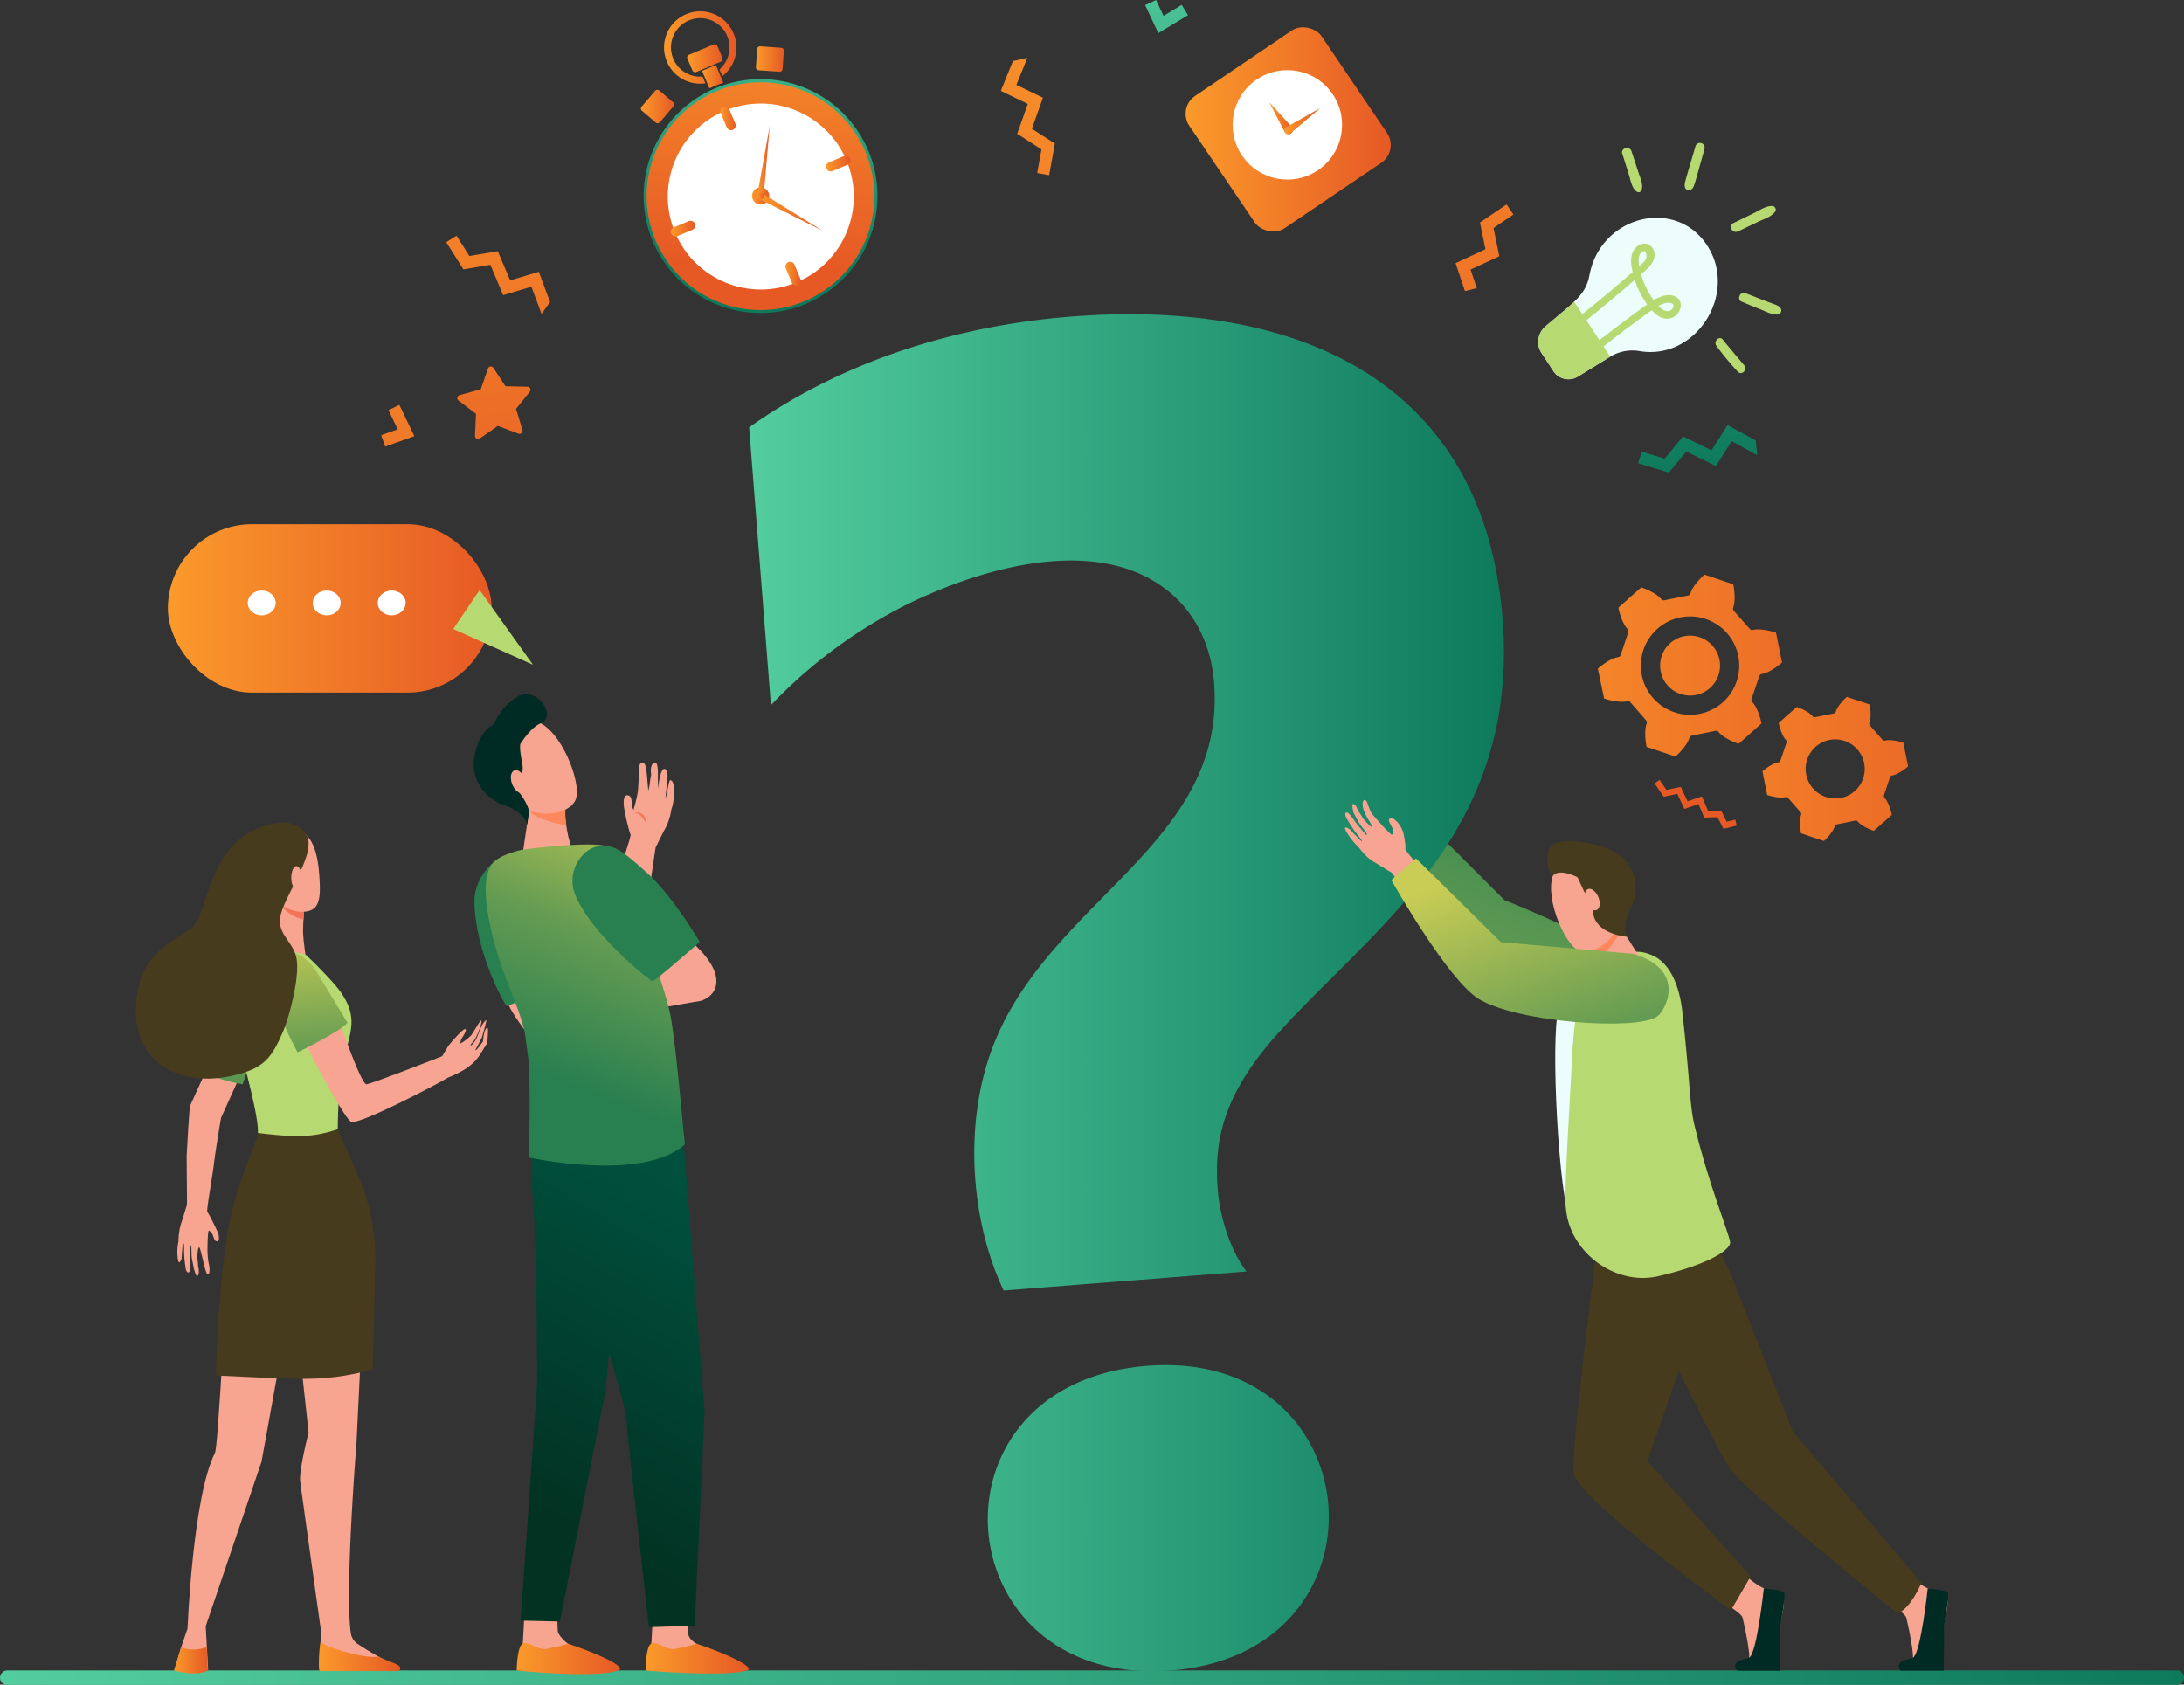 <svg id="Layer_1" data-name="Layer 1" xmlns="http://www.w3.org/2000/svg" xmlns:xlink="http://www.w3.org/1999/xlink" viewBox="0 0 645.64 498.08"><rect x="0" y="0" width="645.64" height="498.08" fill="#333333" stroke="none"/><defs><linearGradient id="Íîâûé_îáðàçåö_ãðàäèåíòà_9" x1="187.64" y1="526.94" x2="833.28" y2="526.94" gradientUnits="userSpaceOnUse"><stop offset="0" stop-color="#53cd9f"/><stop offset="1" stop-color="#0d7a5c"/></linearGradient><linearGradient id="Íîâûé_îáðàçåö_ãðàäèåíòà_9-2" x1="415.76" y1="23.18" x2="411.48" y2="109.35" xlink:href="#Íîâûé_îáðàçåö_ãðàäèåíòà_9"/><linearGradient id="linear-gradient" x1="415.76" y1="23.18" x2="411.48" y2="109.35" gradientUnits="userSpaceOnUse"><stop offset="0" stop-color="#fb9a2b"/><stop offset="1" stop-color="#e65925"/></linearGradient><linearGradient id="linear-gradient-2" x1="386" y1="98.56" x2="393.09" y2="98.56" xlink:href="#linear-gradient"/><linearGradient id="linear-gradient-3" x1="419.83" y1="111.89" x2="424.41" y2="111.89" xlink:href="#linear-gradient"/><linearGradient id="linear-gradient-4" x1="431.91" y1="79.32" x2="438.99" y2="79.32" xlink:href="#linear-gradient"/><linearGradient id="linear-gradient-5" x1="400.59" y1="65.99" x2="405.17" y2="65.99" xlink:href="#linear-gradient"/><linearGradient id="linear-gradient-6" x1="411.11" y1="48.4" x2="419.38" y2="48.4" gradientTransform="translate(434.41 -369.22) rotate(85.98)" xlink:href="#linear-gradient"/><linearGradient id="linear-gradient-7" x1="377.11" y1="62.46" x2="386.97" y2="62.46" gradientTransform="translate(181.4 -268.6) rotate(49.5)" xlink:href="#linear-gradient"/><linearGradient id="linear-gradient-8" x1="390.77" y1="48.19" x2="401.29" y2="48.19" gradientTransform="translate(49.4 -149.32) rotate(22.74)" xlink:href="#linear-gradient"/><linearGradient id="linear-gradient-9" x1="383.98" y1="44.97" x2="405.39" y2="44.97" xlink:href="#linear-gradient"/><linearGradient id="linear-gradient-10" x1="395.19" y1="53.64" x2="401.48" y2="53.64" xlink:href="#linear-gradient"/><linearGradient id="linear-gradient-11" x1="409.96" y1="88.89" x2="415.03" y2="88.89" gradientTransform="translate(66.42 -152.54) rotate(22.74)" xlink:href="#linear-gradient"/><linearGradient id="linear-gradient-12" x1="411.48" y1="79.01" x2="415.19" y2="79.01" xlink:href="#linear-gradient"/><linearGradient id="linear-gradient-13" x1="411.6" y1="93.6" x2="430.82" y2="93.6" xlink:href="#linear-gradient"/><linearGradient id="linear-gradient-14" x1="411.46" y1="88.89" x2="413.53" y2="88.89" gradientTransform="translate(66.43 -152.55) rotate(22.74)" xlink:href="#linear-gradient"/><linearGradient id="linear-gradient-15" x1="607.06" y1="227.74" x2="768.57" y2="227.74" xlink:href="#linear-gradient"/><linearGradient id="linear-gradient-16" x1="635.32" y1="258.3" x2="796.82" y2="258.3" xlink:href="#linear-gradient"/><linearGradient id="linear-gradient-17" x1="320.59" y1="30.56" x2="340.58" y2="209.56" xlink:href="#linear-gradient"/><linearGradient id="linear-gradient-18" x1="138.17" y1="-0.99" x2="158.16" y2="178.02" xlink:href="#linear-gradient"/><linearGradient id="Íîâûé_îáðàçåö_ãðàäèåíòà_9-3" x1="482.33" y1="-39.43" x2="502.32" y2="139.58" xlink:href="#Íîâûé_îáðàçåö_ãðàäèåíòà_9"/><linearGradient id="Íîâûé_îáðàçåö_ãðàäèåíòà_7" x1="291.19" y1="-29.45" x2="338.8" y2="211.45" xlink:href="#linear-gradient"/><linearGradient id="Íîâûé_îáðàçåö_ãðàäèåíòà_7-2" x1="442.52" y1="-59.36" x2="490.13" y2="181.54" xlink:href="#linear-gradient"/><linearGradient id="Íîâûé_îáðàçåö_ãðàäèåíòà_7-3" x1="414.26" y1="-53.77" x2="461.87" y2="187.12" xlink:href="#linear-gradient"/><linearGradient id="Íîâûé_îáðàçåö_ãðàäèåíòà_8" x1="254" y1="306.34" x2="260.51" y2="379.65" gradientUnits="userSpaceOnUse"><stop offset="0" stop-color="#c9cd55"/><stop offset="0.51" stop-color="#659c52"/><stop offset="1" stop-color="#287f50"/></linearGradient><linearGradient id="Íîâûé_îáðàçåö_ãðàäèåíòà_7-4" x1="239.09" y1="521.8" x2="249.09" y2="521.8" xlink:href="#linear-gradient"/><linearGradient id="Íîâûé_îáðàçåö_ãðàäèåíòà_7-5" x1="281.91" y1="520.66" x2="305.98" y2="520.66" xlink:href="#linear-gradient"/><linearGradient id="Íîâûé_îáðàçåö_ãðàäèåíòà_8-2" x1="277.23" y1="304.27" x2="283.74" y2="377.59" xlink:href="#Íîâûé_îáðàçåö_ãðàäèåíòà_8"/><linearGradient id="Íîâûé_îáðàçåö_ãðàäèåíòà_8-3" x1="611.67" y1="387.02" x2="657.06" y2="254.98" xlink:href="#Íîâûé_îáðàçåö_ãðàäèåíòà_8"/><linearGradient id="Íîâûé_îáðàçåö_ãðàäèåíòà_9-4" x1="409.1" y1="324.46" x2="632.24" y2="324.46" xlink:href="#Íîâûé_îáðàçåö_ãðàäèåíòà_9"/><linearGradient id="Íîâûé_îáðàçåö_ãðàäèåíòà_8-4" x1="632.41" y1="285.36" x2="669.54" y2="390.1" xlink:href="#Íîâûé_îáðàçåö_ãðàäèåíòà_8"/><linearGradient id="Íîâûé_îáðàçåö_ãðàäèåíòà_8-5" x1="313.86" y1="352.67" x2="332.58" y2="323.95" xlink:href="#Íîâûé_îáðàçåö_ãðàäèåíòà_8"/><linearGradient id="linear-gradient-19" x1="378.53" y1="521.25" x2="408.97" y2="521.25" xlink:href="#linear-gradient"/><linearGradient id="linear-gradient-20" x1="340.39" y1="521.32" x2="370.96" y2="521.32" xlink:href="#linear-gradient"/><linearGradient id="Íîâûé_îáðàçåö_ãðàäèåíòà_11" x1="382.29" y1="378.4" x2="329.92" y2="466.95" gradientUnits="userSpaceOnUse"><stop offset="0" stop-color="#00503e"/><stop offset="1" stop-color="#023222"/></linearGradient><linearGradient id="Íîâûé_îáðàçåö_ãðàäèåíòà_11-2" x1="398.31" y1="387.87" x2="345.94" y2="476.42" xlink:href="#Íîâûé_îáðàçåö_ãðàäèåíòà_11"/><linearGradient id="Íîâûé_îáðàçåö_ãðàäèåíòà_8-6" x1="385.96" y1="266.74" x2="352.4" y2="350.29" xlink:href="#Íîâûé_îáðàçåö_ãðàäèåíòà_8"/><linearGradient id="Íîâûé_îáðàçåö_ãðàäèåíòà_8-7" x1="424.89" y1="381.53" x2="396.56" y2="335.82" xlink:href="#Íîâûé_îáðàçåö_ãðàäèåíòà_8"/><linearGradient id="linear-gradient-21" x1="538.14" y1="69.21" x2="598.78" y2="69.21" gradientTransform="translate(136.4 -306.64) rotate(34.08)" xlink:href="#linear-gradient"/><linearGradient id="linear-gradient-22" x1="562.88" y1="65.94" x2="569.86" y2="65.94" xlink:href="#linear-gradient"/><linearGradient id="linear-gradient-23" x1="567.36" y1="66.77" x2="577.95" y2="66.77" xlink:href="#linear-gradient"/><linearGradient id="linear-gradient-24" x1="49.63" y1="179.87" x2="145.35" y2="179.87" xlink:href="#linear-gradient"/><linearGradient id="Íîâûé_îáðàçåö_ãðàäèåíòà_9-5" x1="341.87" y1="-23.74" x2="361.87" y2="155.27" xlink:href="#Íîâûé_îáðàçåö_ãðàäèåíòà_9"/><linearGradient id="Íîâûé_îáðàçåö_ãðàäèåíòà_7-6" x1="94.02" y1="9.52" x2="141.62" y2="250.41" xlink:href="#linear-gradient"/></defs><title>question</title><path d="M831.17,524.83H189.82a2.15,2.15,0,0,0-2.17,2,2.11,2.11,0,0,0,2.1,2.25H831.17a2.11,2.11,0,0,0,2.11-2.11h0A2.11,2.11,0,0,0,831.17,524.83Z" transform="translate(-187.64 -30.96)" style="fill:url(#Íîâûé_îáðàçåö_ãðàäèåíòà_9)"/><path d="M425.85,120.81a34.57,34.57,0,1,1,18.52-45.24A34.61,34.61,0,0,1,425.85,120.81Z" transform="translate(-187.64 -30.96)" style="fill:url(#Íîâûé_îáðàçåö_ãðàäèåíòà_9-2)"/><path d="M425.51,120a33.67,33.67,0,1,1,18-44.07A33.71,33.71,0,0,1,425.51,120Z" transform="translate(-187.64 -30.96)" style="fill:url(#linear-gradient)"/><circle cx="412.55" cy="89.07" r="27.49" transform="translate(-190.01 135.43) rotate(-22.74)" style="fill:#fff"/><path d="M422.57,113a26.06,26.06,0,1,1,14-34.11A26.09,26.09,0,0,1,422.57,113Z" transform="translate(-187.64 -30.96)" style="fill:#fff"/><path d="M391.16,96.38l-4.3,1.8a1.39,1.39,0,1,0,1.07,2.56l4.3-1.8A1.39,1.39,0,1,0,391.16,96.38Z" transform="translate(-187.64 -30.96)" style="fill:url(#linear-gradient-2)"/><path d="M420.68,108.46a1.39,1.39,0,0,0-.74,1.82l1.8,4.3a1.39,1.39,0,0,0,2.56-1.07l-1.8-4.3A1.39,1.39,0,0,0,420.68,108.46Z" transform="translate(-187.64 -30.96)" style="fill:url(#linear-gradient-3)"/><path d="M437.07,77.14l-4.3,1.8a1.39,1.39,0,1,0,1.07,2.56l4.3-1.8A1.39,1.39,0,1,0,437.07,77.14Z" transform="translate(-187.64 -30.96)" style="fill:url(#linear-gradient-4)"/><path d="M401.44,62.55a1.39,1.39,0,0,0-.74,1.82l1.8,4.3a1.39,1.39,0,0,0,2.56-1.07l-1.8-4.3A1.39,1.39,0,0,0,401.44,62.55Z" transform="translate(-187.64 -30.96)" style="fill:url(#linear-gradient-5)"/><rect x="411.69" y="44.45" width="7.1" height="7.9" rx="0.81" ry="0.81" transform="translate(150.2 428.27) rotate(-85.98)" style="fill:url(#linear-gradient-6)"/><rect x="378.09" y="58.91" width="7.9" height="7.1" rx="0.81" ry="0.81" transform="translate(-101.23 281.43) rotate(-49.5)" style="fill:url(#linear-gradient-7)"/><rect x="391.22" y="45.43" width="9.62" height="5.52" rx="0.79" ry="0.79" transform="translate(-175.49 125.85) rotate(-22.74)" style="fill:url(#linear-gradient-8)"/><path d="M395.34,53.6a8.65,8.65,0,1,1,5-2.11l0.83,2a10.7,10.7,0,1,0-5,2.11Z" transform="translate(-187.64 -30.96)" style="fill:url(#linear-gradient-9)"/><path d="M398.86,56.41q1.3-.54,2.61-1l-2.2-5.24-4.09,1.72,2.17,5.18Q398.1,56.73,398.86,56.41Z" transform="translate(-187.64 -30.96)" style="fill:url(#linear-gradient-10)"/><circle cx="412.5" cy="88.89" r="2.54" transform="translate(-189.94 135.4) rotate(-22.74)" style="fill:url(#linear-gradient-11)"/><path d="M415.19,68.16L413.38,89a1,1,0,0,1-1.9-.17C411.49,88.75,411.33,89.67,415.19,68.16Z" transform="translate(-187.64 -30.96)" style="fill:url(#linear-gradient-12)"/><path d="M430.82,99.2l-18.69-9.39a1,1,0,1,1,.86-1.7Z" transform="translate(-187.64 -30.96)" style="fill:url(#linear-gradient-13)"/><circle cx="412.5" cy="88.89" r="1.04" transform="translate(-189.94 135.42) rotate(-22.74)" style="fill:url(#linear-gradient-14)"/><path d="M669.62,238.59a1,1,0,0,0-1-.31c-1.83.49-5.13-.24-6.77-0.81L660,228.65c1.29-1.16,4-3.12,5.92-3.38a1,1,0,0,0,.83-0.68l2.25-6.7a1,1,0,0,0-.25-1c-1.34-1.33-2.36-4.57-2.68-6.27l6.75-6c1.65,0.53,4.73,1.94,5.89,3.44a1,1,0,0,0,1,.37l6.93-1.4a1,1,0,0,0,.78-0.73c0.49-1.83,2.78-4.32,4.09-5.46l8.53,2.87c0.36,1.69.68,5.07,0,6.82a1,1,0,0,0,.18,1.06l4.68,5.3a1,1,0,0,0,1,.31c1.83-.49,5.13.24,6.77,0.81l1.78,8.82c-1.29,1.16-4,3.12-5.92,3.38a1,1,0,0,0-.83.68l-2.25,6.7a1,1,0,0,0,.25,1c1.34,1.33,2.36,4.57,2.68,6.27l-6.75,6c-1.65-.53-4.73-1.94-5.89-3.44a1,1,0,0,0-1-.37l-6.93,1.4a1,1,0,0,0-.78.73c-0.49,1.83-2.78,4.33-4.09,5.46l-8.53-2.87c-0.36-1.69-.68-5.07,0-6.82a1,1,0,0,0-.18-1.06Zm19.4-2.16a8.86,8.86,0,1,0-10.44-6.93A8.86,8.86,0,0,0,689,236.43Zm1.12,5.57A14.54,14.54,0,1,0,673,230.62,14.54,14.54,0,0,0,690.14,242Z" transform="translate(-187.64 -30.96)" style="fill:url(#linear-gradient-15)"/><path d="M730,275.27a0.8,0.8,0,0,1,.62-0.58l5.49-1.11a0.8,0.8,0,0,1,.79.3c0.92,1.19,3.36,2.3,4.66,2.72l5.34-4.71c-0.26-1.35-1.06-3.91-2.12-5a0.81,0.81,0,0,1-.19-0.83l1.78-5.31a0.8,0.8,0,0,1,.65-0.54c1.48-.2,3.67-1.75,4.69-2.67l-1.41-7c-1.3-.45-3.91-1-5.36-0.64a0.8,0.8,0,0,1-.81-0.24l-3.7-4.2a0.8,0.8,0,0,1-.14-0.84c0.57-1.39.32-4.06,0-5.4L733.6,237c-1,.9-2.85,2.87-3.24,4.32a0.8,0.8,0,0,1-.62.58L724.25,243a0.8,0.8,0,0,1-.79-0.3c-0.92-1.19-3.36-2.3-4.66-2.72l-5.34,4.71c0.26,1.35,1.06,3.91,2.12,5a0.8,0.8,0,0,1,.19.83L714,255.8a0.81,0.81,0,0,1-.65.54c-1.48.2-3.67,1.75-4.69,2.67l1.41,7c1.29,0.45,3.91,1,5.36.64a0.8,0.8,0,0,1,.81.24l3.7,4.2a0.8,0.8,0,0,1,.14.84c-0.57,1.39-.32,4.06,0,5.4l6.75,2.27C727.83,278.7,729.65,276.72,730,275.27Zm1.89-8.42a8.73,8.73,0,1,1,6.83-10.28A8.73,8.73,0,0,1,731.92,266.85Z" transform="translate(-187.64 -30.96)" style="fill:url(#linear-gradient-16)"/><path d="M340.92,159.18l-6.1-2.3-5.35,3.72a0.9,0.9,0,0,1-1.41-.78l0.3-6.51-5.19-3.94a0.9,0.9,0,0,1,.3-1.58l6.29-1.73,2.14-6.16a0.9,0.9,0,0,1,1.59-.2l3.58,5.45,6.52,0.14a0.9,0.9,0,0,1,.68,1.46l-4.07,5.09,1.89,6.24A0.9,0.9,0,0,1,340.92,159.18Z" transform="translate(-187.64 -30.96)" style="fill:url(#linear-gradient-17)"/><polygon points="162.6 89.26 159.29 80.36 150.81 82.89 147.15 74.27 138.75 75.69 134.96 69.68 131.92 71.6 136.99 79.64 144.95 78.29 148.75 87.26 157.09 84.76 160.1 92.83 162.6 89.26" style="fill:url(#linear-gradient-18)"/><polygon points="519.04 130.24 510.7 125.68 505.95 133.14 497.54 129.01 492.12 135.59 485.32 133.52 484.28 136.96 493.37 139.72 498.51 133.49 507.25 137.79 511.93 130.45 519.48 134.58 519.04 130.24" style="fill:url(#Íîâûé_îáðàçåö_ãðàäèåíòà_9-3)"/><polygon points="299.44 18.06 295.87 26.86 303.84 30.72 300.71 39.55 307.88 44.17 306.62 51.16 310.15 51.8 311.84 42.45 305.05 38.07 308.31 28.89 300.47 25.09 303.7 17.11 299.44 18.06" style="fill:url(#Íîâûé_îáðàçåö_ãðàäèåíòà_7)"/><polygon points="509.5 245.05 507.74 241.6 503.8 241.73 502.11 237.72 497.95 239.16 495.84 234.71 491.85 235.56 489.12 231.62 490.61 230.58 492.65 233.53 496.87 232.64 498.89 236.91 503.12 235.45 504.99 239.87 508.84 239.74 510.46 242.94 512.98 242.33 513.41 244.09 509.5 245.05" style="fill:url(#Íîâûé_îáðàçåö_ãðàäèåíòà_7-2)"/><polygon points="436.57 85.19 434.73 79.7 443.23 75.76 441.52 67.41 447.4 63.42 445.38 60.45 437.52 65.78 439.13 73.69 430.3 77.8 433.07 86.05 436.57 85.19" style="fill:url(#Íîâûé_îáðàçåö_ãðàäèåíòà_7-3)"/><path d="M692.29,103.5c9.37,14.32-3.37,34.19-20.06,31.24a12.64,12.64,0,0,0-8.8,1.81l-9.23,5.69a5.32,5.32,0,0,1-7.34-1.56l-3.55-5.42a6,6,0,0,1,1.21-7.8c8.34-7.15,11.89-9.17,13-15.16C660.82,94.75,682.92,89.18,692.29,103.5Z" transform="translate(-187.64 -30.96)" style="fill:#edfdfc"/><path d="M670.29,111.37a17.66,17.66,0,0,1-.44-2.52c-0.43-5,3.44-6.74,5.48-5.45a3.69,3.69,0,0,1,1.08,4.56c-0.67,1.63-2.14,2.81-3.62,4.11a24.17,24.17,0,0,0,3.71,7.62c4.56-2.75,7.82-1.25,8,1.24a4.06,4.06,0,0,1-2.43,3.92c-0.92.4-3.31,1-6.14-2.17-7.7,5.43-17.75,13.46-17.78,13.48l-1.28-1.77s10-8,17.7-13.42a26.24,26.24,0,0,1-3.67-7.26c-8.78,7.66-16.51,13.72-16.78,13.94l-1.27-1.78C653.44,125.41,660.94,119.58,670.29,111.37Zm3.7-6.1c-0.68-.26-2.49.49-1.76,4.39C674.26,107.89,674.88,107.11,674,105.28Zm3.93,16.14c1.12,1.17,2.82,2.22,4,1C683.34,120.76,681.25,119.54,677.92,121.41Z" transform="translate(-187.64 -30.96)" style="fill:#b7d972"/><path d="M663.66,136.41l-0.24.13-9.23,5.69a5.32,5.32,0,0,1-7.34-1.56l-3.55-5.42a6,6,0,0,1,1.21-7.8c3.71-3.18,6.47-5.34,8.5-7.3Z" transform="translate(-187.64 -30.96)" style="fill:#b7d972"/><path d="M249.49,405.21s-0.3-1.47-.36-2-0.16-2.34-.16-2.34,0-6.13.45-6.09a2.62,2.62,0,0,1,1.17,1.47c0.13,0.38.32,0.81,0.46,1.19a0.78,0.78,0,0,0,1,.46c0.48-.13.28-1.76,0.1-2.3a63.42,63.42,0,0,0-3.23-6.42c-0.28-.55,1.67-11.18,2.05-14.87h0c0.8-6,1.93-12.19,2-12.83l10.74-23.74-7.17-7.32S244.28,356.63,243.81,358c-0.22.66-1,14.78-1,14.78,0.06,7,.12,13.13.1,14.31,0,0-1,3.52-1.79,5.72a20.18,20.18,0,0,0-.73,5.19,15,15,0,0,0-.19,5.1c0.32,2.4,1.12,0,1.12,0s0.21-4.56.57-4.49,0,2.54.35,5.2c0.08,0.68.17,1.36,0.25,2,0.22,1.62,1.29,1.94,1.33.2a16.24,16.24,0,0,0-.09-2.36,13.49,13.49,0,0,1,0-2.22,17.74,17.74,0,0,1,.06-2.29c0.07,0,.26-0.23.38,0.5s0,2.78.31,4c0.17,0.72.43,2.23,0.43,2.23a15.38,15.38,0,0,0,.84,2.4c0.8,0,.8-1.91.44-2.85a10.91,10.91,0,0,0-.24-2.31s0.08-3.36.56-3.37,1.78,8.07,2.57,8S249.49,405.21,249.49,405.21Z" transform="translate(-187.64 -30.96)" style="fill:#f7a491"/><path d="M259.37,351.52a51,51,0,0,1-6.82-1.65c-3.15-1.17-5.23-2.2-5.23-2.2s3.46-14.81,7.78-23.81c1.79-3.72,3.59-5.51,6.11-5.94,0,0,5.31,3.48,5.1,11.88C266.26,331.77,259.37,351.52,259.37,351.52Z" transform="translate(-187.64 -30.96)" style="fill:url(#Íîâûé_îáðàçåö_ãðàäèåíòà_8)"/><path d="M273.08,401.31l5.78,53.15S276,465.7,276.38,468.9,282.66,514,282.66,514l-0.25,2.35v6.94h22a98.49,98.49,0,0,1-11.22-6.42,4.66,4.66,0,0,1-1.87-3.33c-1.75-12.91,1.71-56,1.71-56l2.72-56.06Z" transform="translate(-187.64 -30.96)" style="fill:#f7a491"/><path d="M255.36,412.49c-1.24.32-3.16,46-4.19,48.05-6.54,12.84-8.09,51.89-8.09,51.89l-1.9,5.56-2,6.82s6.53,1.79,10-.16l-0.38-6.72-0.35-6.15,16.49-48.64,9-49.62Z" transform="translate(-187.64 -30.96)" style="fill:#f7a491"/><path d="M288.16,324c-2.66-3.74-13.64-14.59-14.86-14.56-3.55.06-15.22,0.07-17.5,1.26v2.55A137.44,137.44,0,0,0,260.21,347c2,7.7,3.9,15.93,3.66,18.88l0.06,0.06a15.83,15.83,0,0,0,23.57-1.17h0a140.37,140.37,0,0,1,.92-15.66C289.92,337.46,294.77,333.25,288.16,324Z" transform="translate(-187.64 -30.96)" style="fill:#b7d972"/><path d="M269.73,297.77s0.31,7.62-.36,10.5-1.55,3.11,4.15,4c2.24,0.35,4.4.86,4.4,0.86s-0.59-4.24-.67-6c-0.15-2.95.66-12.05,0.66-12.05Z" transform="translate(-187.64 -30.96)" style="fill:#f7a491"/><path d="M274.08,301.56a10,10,0,0,0,3.28,1.2c0.19-3.6.56-7.72,0.56-7.72l-7.81,2.61A10.39,10.39,0,0,0,274.08,301.56Z" transform="translate(-187.64 -30.96)" style="fill:#f47458"/><path d="M271.54,276.44a10,10,0,0,0-5.06,4.74c-1.8,3.59-2.47,13.68,4.62,17.63,3.51,2,7.56,2.32,9.47.61s1.71-5.65,1.51-8.89C281.7,284.11,280.29,274.4,271.54,276.44Z" transform="translate(-187.64 -30.96)" style="fill:#f7a491"/><path d="M266.32,289.11c0.4,1.68-.13,3.31-1.2,3.63s-2.26-.78-2.66-2.47,0.13-3.31,1.2-3.63S265.91,287.42,266.32,289.11Z" transform="translate(-187.64 -30.96)" style="fill:#f7a491"/><path d="M248.72,517.9a10.56,10.56,0,0,1-7.54.09l-2.09,6.84s6.57,1.95,10,0Z" transform="translate(-187.64 -30.96)" style="fill:url(#Íîâûé_îáðàçåö_ãðàäèåíòà_7-4)"/><path d="M251.58,439.63h0Z" transform="translate(-187.64 -30.96)" style="fill:#f47458"/><path d="M282.17,525h22.92a0.81,0.81,0,0,0,.76-1.23c-0.61-.91-3.28-1.57-6.28-3-5.27.57-16.33-3.17-17.16-4.43C281.92,518.84,281.7,524.89,282.17,525Z" transform="translate(-187.64 -30.96)" style="fill:url(#Íîâûé_îáðàçåö_ãðàäèåíòà_7-5)"/><path d="M328.2,341.27c0.44-.62,1.93-3.64,1.93-3.64s1.54-5.17,1.22-5.1a5.75,5.75,0,0,0-1.58,2.34c-0.46,1-1,2.63-1.44,3.46-0.83,1.45-1.77,2.06-1.54,1.5,0.17-.41.74-0.74,1.24-1.61,1.23-2.12,2.31-5.58,1.84-5.51s-1.6,2.45-2.91,4.3a13.55,13.55,0,0,1-3.22,2.47,4.38,4.38,0,0,1,.21-1.14c0.13-.4,1.95-2.82,1.24-3.12s-5,4.93-5,4.93l-1.78,3-0.16.12h0s-21.61,8.47-22.34,8.25c-1.7-.54-7.51-17.38-7.51-17.38l-12.09,2.18c-0.17-.09,12.71,25.06,15.12,26.29,2.11,1.08,24.58-10.62,28.8-13.13,5.81-2.24,8.08-4.9,9-6.26,0.51-.73,2.45-3.91,2.45-3.91s0.42-4.41.1-4.45c-1.07-.13-1.36,4-1.36,4s-1.44,2-1.69,2.22C328.09,341.76,328.2,341.27,328.2,341.27Z" transform="translate(-187.64 -30.96)" style="fill:#f8a492"/><path d="M268.47,319.48c-1.65,7,7.15,22.59,7.15,22.59s12.54-6.09,14.75-8.72c0,0-8.65-14.28-9.19-15.21-1.16-2-5.22-6.18-8-5.41C271.48,313.22,268.47,319.48,268.47,319.48Z" transform="translate(-187.64 -30.96)" style="fill:url(#Íîâûé_îáðàçåö_ãðàäèåíòà_8-2)"/><path d="M270.46,302.23c0.94-6.42,11.58-19.5,7.47-25-3.33-4.42-9.13-3.1-12.82-1.83-16.76,5.77-15.8,26.83-21.09,30.13-9.59,6-15.49,9.69-16.18,23.15-0.82,16,12.73,24.11,29,20.21,8.76-2.1,11.09-5,14.6-13.24,1.58-3.73,4.78-15.37,3.91-21.05C274.6,309.54,269.7,307.4,270.46,302.23Z" transform="translate(-187.64 -30.96)" style="fill:#473b1e"/><ellipse cx="87.65" cy="259.51" rx="1.54" ry="3.44" style="fill:#f7a491"/><path d="M297.84,435.88l0.78-31.53a62.41,62.41,0,0,0-5.16-25.86l-6-13.68a36.05,36.05,0,0,1-7.22,1.75c-5.51.64-10.93,0-16.41-.64a4.34,4.34,0,0,1-.08.56c-1,4.64-6.53,15-8.87,29.15-2.65,16.06-3.64,40.09-3.31,42C276.95,438.75,283,439.67,297.84,435.88Z" transform="translate(-187.64 -30.96)" style="fill:#473b1e"/><path d="M613.32,278l19.08,19.08S668.72,311.3,672.78,320s-3.65,8.32-12.18,7.1-32.67-16.23-32.67-16.23l-22.12-25.57Z" transform="translate(-187.64 -30.96)" style="fill:url(#Íîâûé_îáðàçåö_ãðàäèåíòà_8-3)"/><path d="M669.16,316.2l-4.72-1.67-9.13,4.26s-4.72,3.2-7,11.11,0,55.25,3.81,62.86S669.16,316.2,669.16,316.2Z" transform="translate(-187.64 -30.96)" style="fill:#edfdfc"/><path d="M699.11,506s3.35,2.16,3.63,3.15,2.74,11.75,1.81,13-4.29.64-3,1.55c1,0.69,7.37,1.21,11.44.11,1.19-.32.65-10.38,0.82-11.91,0.25-2.22,1.79-7.27.86-8.59-0.46-.64-3.07-1.77-5.43-2.69A19.48,19.48,0,0,1,704,497Z" transform="translate(-187.64 -30.96)" style="fill:#f7a491"/><path d="M709.06,500.56s-2,19.08-4.3,20.49c-0.62.37-3.88,0.65-4.18,2.21,0,0-.08,1.6.91,1.64l12.37,0s0.13-9.38.05-13.06c0,0,1.71-9.38,1.15-10.08S709.06,500.56,709.06,500.56Z" transform="translate(-187.64 -30.96)" style="fill:#002a24"/><path d="M747.51,506s3.35,2.16,3.63,3.15,2.73,11.75,1.81,13-4.29.64-3,1.55c1,0.69,7.37,1.21,11.44.11,1.19-.32.65-10.38,0.82-11.91,0.25-2.22,1.79-7.27.86-8.59-0.46-.64-3.07-1.77-5.43-2.69a19.48,19.48,0,0,1-5.23-3.7Z" transform="translate(-187.64 -30.96)" style="fill:#f7a491"/><path d="M686.77,382s11.31,22.45,13.63,28.48l17.23,43.72,38,44.71s-2.78,7.18-7,9.11c0,0-45.82-37-49.59-42.83-5.75-8.88-31.91-63.3-31.91-63.3l-4.86-10.47Z" transform="translate(-187.64 -30.96)" style="fill:#473b1e"/><path d="M659.44,381.78l0.18,19.15s-8.18,62.54-6.6,66.26c3.87,9.06,46.37,39.77,46.37,39.77l5.78-9.94-30.54-34.09,11.57-33.18c3.24-7.71,10.12-22.6,9.95-31C696,391.62,681.8,375,681.8,375Z" transform="translate(-187.64 -30.96)" style="fill:#473b1e"/><path d="M677.78,408.29c11.26-2.56,20.38-6.54,21.31-9.68,0.42-1.42-5.86-15.71-10.48-34.78-1.51-6.23-1.24-12.08-3.65-33.89-0.51-4.63-2.43-14.32-9.59-16.83a10.76,10.76,0,0,0-3.92-.77c-0.06,0-9.12.07-13.26,2.37-1,1.39-4.83,9-5.85,29.68-0.44,9-2.25,38.05-1.88,42.77q0.08,1,.21,2C652.29,401.73,665.47,411.09,677.78,408.29Z" transform="translate(-187.64 -30.96)" style="fill:#b7d972"/><path d="M656.89,330.65h0c4.59-.51,16.14-15.64,16.14-15.64l0,0-7.12-11.28s-10.49,1.91-8.44,5.11,3.2,10.86,3.2,10.86-0.08.19-.14,0.32C659.81,321.54,657.45,326.18,656.89,330.65Z" transform="translate(-187.64 -30.96)" style="fill:#f7a491"/><path d="M657.47,308.8c-2.05-3.19,8.44-5.1,8.44-5.1l0.59,0.94a6.11,6.11,0,0,1-.29,2.14,13.71,13.71,0,0,1-6.69,7.37A20.33,20.33,0,0,0,657.47,308.8Z" transform="translate(-187.64 -30.96)" style="fill:#fe875e"/><path d="M660,285.85c0.23-.21,8.19,12.88,6.27,18.27s-8.34,9.69-12.16,7.77c-4.22-2.13-10.61-17.14-6.76-23.51S660,285.85,660,285.85Z" transform="translate(-187.64 -30.96)" style="fill:#f7a491"/><path d="M648.46,280c4.68-1,13.05.38,17.76,3.69,5.79,4.08,6,11.31,3.37,16s-1,8.21-1,8.21-8.14-.51-9.79-6.05c-0.69-2.33.17-3.9-1.4-5.21-1.2-1-2.22-3.95-3.41-6.31,0,0-5.25-2.79-7.25-.49C646,290.63,642.45,281.27,648.46,280Z" transform="translate(-187.64 -30.96)" style="fill:#473b1e"/><ellipse cx="658.35" cy="296.91" rx="1.95" ry="3.35" transform="translate(-251.19 244.85) rotate(-22.6)" style="fill:#f7a491"/><path d="M757.51,500.59s-2,19.06-4.35,20.47c-0.62.37-3.88,0.65-4.18,2.21,0,0-.1,1.65.91,1.62l12.35,0s0.14-9.38.06-13.06c0,0,1.71-9.38,1.15-10.08S757.51,500.59,757.51,500.59Z" transform="translate(-187.64 -30.96)" style="fill:#002a24"/><path d="M484.35,412.51c-9.82-20.54-12.52-51.19-1.81-75.5,18-41,67.68-57.78,64-104.29-0.92-11.71-6.13-21.14-13.81-27.2-20.2-16-52.71-7.51-75.91,3.63a145.39,145.39,0,0,0-41.28,30.29L409.1,157.3c27.85-19.76,61.55-30.09,95.18-32.74,68.92-5.42,122.14,20.43,127.56,89.37,4.94,62.88-37.55,90.73-66.05,122.16C550,353.55,546.39,367,547.62,382.56c0.63,8,3.65,18,8.5,24.32Zm49.49,112.32c-67,5.26-74.75-84.74-7.08-90.06C593.42,429.54,600.57,519.59,533.83,524.84Z" transform="translate(-187.64 -30.96)" style="fill:url(#Íîâûé_îáðàçåö_ãðàäèåíòà_9-4)"/><path d="M603.11,282.17c-0.12-.57.34-0.12-0.52-4.56a8.36,8.36,0,0,0-1.64-3.35,7.65,7.65,0,0,0-1.52-1.33,0.76,0.76,0,0,0-1.21.71c0.15,0.42.94,1.88,1.1,2.3a2.23,2.23,0,0,1-.13,1.8c-0.35.34-5.9-6-6.24-6.58a22,22,0,0,1-1-2.54s-0.48-1.51-1.07-1.12c-0.39.25-.81,1.49,0.3,3.94,1,2.13,2.32,3.84,2.16,4-0.4.33-2.81-2.56-2.81-2.56a12.7,12.7,0,0,0-1.41-2.18c-0.36-1.07-1-2.4-1.7-1.88a13.85,13.85,0,0,0,.33,2.37s0.84,1.51,1.2,2.25c0.63,1.31,2.07,2.89,2.56,3.75s0,0.54,0,.63a18.73,18.73,0,0,1-1.59-1.89,15.64,15.64,0,0,1-1.59-1.91,18.89,18.89,0,0,0-1.57-2.12c-1.25-1.49-1.91-.48-1,1.09l1.17,1.9c1.58,2.55,3.53,4.54,3.34,4.78s-3.6-3.53-3.6-3.53-2.36-1.58-1,.74a23.78,23.78,0,0,0,3.48,4.48c0.56,0.48,2,2.77,4.22,4.15s5.71,3.48,5.71,3.48c0.41,0.49,1.44,2.08,2.87,4.34l5.28-6.36A41.36,41.36,0,0,1,603.11,282.17Z" transform="translate(-187.64 -30.96)" style="fill:#f8a492"/><path d="M598.94,291.14l7.31-6.39,25.09,24.76s38.84,3.4,38.94,3.43l1.56,0.49c14.09,4.87,8.29,16.36,5.57,18.14-6.32,4.14-41.44,1.66-52.69-5.32C615.45,320.5,598.94,291.14,598.94,291.14Z" transform="translate(-187.64 -30.96)" style="fill:url(#Íîâûé_îáðàçåö_ãðàäèåíòà_8-4)"/><path d="M337.5,326.64a8.4,8.4,0,0,0,.8,2.06c2.29,4.46,7.62,10.82,7.62,10.82l4.12-9.9s-0.67-3.11-1.84-7.56C344.22,323.17,340.43,323.81,337.5,326.64Z" transform="translate(-187.64 -30.96)" style="fill:#f8a492"/><path d="M361.12,318s-23,10.56-23.72,10.36c-0.48-.13-9.42-16.11-9.52-31.14,0-6.94,6.71-15.29,14.24-13.64,3.79,0.83,3.73,2,9.35,10.66S361.12,318,361.12,318Z" transform="translate(-187.64 -30.96)" style="fill:url(#Íîâûé_îáðàçåö_ãðàäèåíòà_8-5)"/><path d="M380.73,507.34s-0.55,9.63-.55,9.65c-0.2,1.22-1,4.24-1,5.35,0,4.18,18.58-3.54,14.41-5.39-0.38-.17-2.35-1.43-2.47-2.86-0.19-2.19-.68-6.62-0.68-6.62Z" transform="translate(-187.64 -30.96)" style="fill:#f7a491"/><path d="M393.56,516.91a67,67,0,0,1-6.6,1.6c-2.23.32-5.18-2.37-6.76-1.64-1.74.8-1.67,8-1.67,8s23.39,2,30-.07C411.1,524,402.47,519.89,393.56,516.91Z" transform="translate(-187.64 -30.96)" style="fill:url(#linear-gradient-19)"/><path d="M342.73,507.34s-0.55,9.63-.55,9.65c-0.2,1.22-1,4.24-1,5.35,0,4.18,18.58-3.54,14.41-5.39-0.38-.17-2.94-2.38-3.06-3.8-0.19-2.19-.09-5.67-0.09-5.67Z" transform="translate(-187.64 -30.96)" style="fill:#f7a491"/><path d="M355.56,516.91a67,67,0,0,1-6.6,1.6c-2.23.32-5.18-2.37-6.76-1.64-1.74.8-1.81,8-1.81,8s23.49,2.39,30.1-.07C373.06,523.84,364.47,519.89,355.56,516.91Z" transform="translate(-187.64 -30.96)" style="fill:url(#linear-gradient-20)"/><path d="M348.4,332l16.36-24.46c0.07-.21.22-0.65,0.44-1.32,0.82-2.43,2.54-7.48,4-12.5l0-.05c0.47-1.76,1.46-4.82,2.43-7.78,1.07-3.3,2.4-7.38,2.44-8.08l-0.22-.62a59.63,59.63,0,0,1-1.7-7.34c-0.18-1.1-.37-3.76.86-3.76,1.92,0,1,2.66,1.89,4.32a44.21,44.21,0,0,0,1.33-5.54l0.32-5.2c0.06-.39-0.33-3.26,1-3.26h0.06c1.21,0.09,1.18,3.14,1.68,8.3,0.16-.59.32-1.31,0.44-2a20.06,20.06,0,0,1,.41-2.72c-0.24-1.44-.1-3.7,1.33-3.49,0.72,0.11.66,3.27,0.66,3.27,0,0.43,0,3.78,0,4.44,0.15-1.12.72-5.91,1.85-5.91,0.93,0,1,1.29,1,2.31,0,0.6-.6,5.79-0.63,6.39,0.44-.79,1-5.36,1.4-5.36,1.82,0,1.16,6.5.49,8.19a8,8,0,0,0-.21.91,16.7,16.7,0,0,1-1.56,4.84c-1.14,2.09-2.72,5.4-3,5.91-0.18,1-.72,4.76-1.41,9.45l-1,6.48h0c-0.06.49-.4,2.06-1.7,7.94-1.77,8-2,8.39-2,8.54-0.77,1.45-18.41,27-19.16,28.11l-0.44.64Z" transform="translate(-187.64 -30.96)" style="fill:#f7a491"/><path d="M378.84,274.92s-1.33-3.62-3.69-3.63a2.57,2.57,0,0,1,2.45.45C378.73,272.69,378.84,274.92,378.84,274.92Z" transform="translate(-187.64 -30.96)" style="fill:#f47458"/><path d="M344.45,267.92l-2.11,14.22s8,6.88,12.7,5.43c3.93-1.22,1.23-6.69,1.23-6.69s-2.09-7.59-1.45-11.57S344.45,267.92,344.45,267.92Z" transform="translate(-187.64 -30.96)" style="fill:#f7a491"/><path d="M346,272.21a31.21,31.21,0,0,0,9.08,2.73,20.11,20.11,0,0,1-.21-5.65c0.3-1.84-1.89-2.27-4.34-2.21-3.2.29-6,.83-6,0.83l-0.4,2.73A6.67,6.67,0,0,0,346,272.21Z" transform="translate(-187.64 -30.96)" style="fill:#fe875e"/><path d="M334.32,251.52c-0.33,0,3.17,15.88,8.59,18.61s13.51,1.31,15-3c1.68-4.73-4.44-20.93-12.07-23S334.32,251.52,334.32,251.52Z" transform="translate(-187.64 -30.96)" style="fill:#f7a491"/><path d="M340.6,236.93a17.93,17.93,0,0,0-7,8.24c-2,1-4.49,3.26-5.67,9.26-1.45,7.38,3.71,13.06,9.18,14.77s6.4,5.57,6.4,5.57l0.54-4.16a16.76,16.76,0,0,0-3-5.43c-1.83-1.81.87-4.45,1.1-6.61,0.18-1.66-1-4.88-.71-7.6,0,0,3-4.92,6-6.13C352.55,242.77,346.15,233.51,340.6,236.93Z" transform="translate(-187.64 -30.96)" style="fill:#002a24"/><ellipse cx="340.97" cy="262.08" rx="2.07" ry="3.56" transform="translate(-259.21 109.62) rotate(-21.14)" style="fill:#f7a491"/><path d="M363.1,332.36l31.56-5.49s-3.59-9.65-4.87-9.65-23.86,10.52-23.86,10.52l-1.8,3.85Z" transform="translate(-187.64 -30.96)" style="fill:#f8a492"/><path d="M346.93,355.46s-3.15,16.24-1.87,28.56,1.38,56.07,1.38,56.07l-4.9,70,11.62,0.27s13.78-70,13.52-68.17,4.62-49.27,4.62-49.27l-16.42-39Z" transform="translate(-187.64 -30.96)" style="fill:url(#Íîâûé_îáðàçåö_ãðàäèåíòà_11)"/><path d="M350,354.69s-2.05,14.63.51,21,22,69.36,22.26,74.49,6.72,61.85,6.72,61.85l13.51-.41,2.92-63.06-6.12-79.26-5.94-20Z" transform="translate(-187.64 -30.96)" style="fill:url(#Íîâûé_îáðàçåö_ãðàäèåíòà_11-2)"/><path d="M342.34,282.13s3.33,2.33,6.44,2.06,7.5-3.33,7.5-3.33l-0.61-2.21s-8-1.25-8.24-1.11S342.34,282.13,342.34,282.13Z" transform="translate(-187.64 -30.96)" style="fill:#f7a491"/><path d="M377.85,316.75s11.94,12,17.33,10,7.62-9.07-5.53-19.34C377.88,298.2,377.85,316.75,377.85,316.75Z" transform="translate(-187.64 -30.96)" style="fill:#f8a492"/><path d="M385.93,331.59c-1.77-10.3-14.63-42.34-15.65-48.24-0.5-2.87-7.43-2.93-14-2.56-7,.4-13.9,1.34-13.9,1.34s-6.17,1.08-8.89,3.8-3.44,10.23.47,24.49c3.08,11.26,6.9,17.44,8.8,25.64,0.38,2.75.71,5.46,1.15,8.64,0.7,12.26,0,28.46,0,28.46s33.61,7.44,46.19-3.85C390,369.31,387.75,342.14,385.93,331.59Z" transform="translate(-187.64 -30.96)" style="fill:url(#Íîâûé_îáðàçåö_ãðàäèåíòà_8-6)"/><path d="M394.51,309.45s-13.19,11.62-14,11.62c-0.5,0-18.82-14.39-23.05-26.21-2.34-6.53,2.57-13.85,8.17-13.82,3.88,0,5.61,1.08,13.31,8S394.51,309.45,394.51,309.45Z" transform="translate(-187.64 -30.96)" style="fill:url(#Íîâûé_îáðàçåö_ãðàäèåíòà_8-7)"/><rect x="544.85" y="45.6" width="47.22" height="47.22" rx="6.35" ry="6.35" transform="translate(-128.8 299.46) rotate(-34.08)" style="fill:url(#linear-gradient-21)"/><circle cx="568.21" cy="67.88" r="16.18" transform="translate(-128.09 299.09) rotate(-34.08)" style="fill:#fff"/><path d="M562.88,61.23l6.64,7.24a1.3,1.3,0,0,1-1.92,1.76,1.35,1.35,0,0,1-.2-0.28Z" transform="translate(-187.64 -30.96)" style="fill:url(#linear-gradient-22)"/><path d="M567.93,68.52l10-5.61-8.74,7.44a1.12,1.12,0,1,1-1.46-1.71Z" transform="translate(-187.64 -30.96)" style="fill:url(#linear-gradient-23)"/><rect x="49.63" y="154.98" width="95.72" height="49.79" rx="24.9" ry="24.9" style="fill:url(#linear-gradient-24)"/><polygon points="133.99 185.97 157.56 196.54 141.78 174.44 133.99 185.97" style="fill:#b7d972"/><ellipse cx="77.37" cy="178.26" rx="4.13" ry="3.67" style="fill:#fff"/><ellipse cx="96.58" cy="178.26" rx="4.13" ry="3.67" style="fill:#fff"/><ellipse cx="115.79" cy="178.26" rx="4.13" ry="3.67" style="fill:#fff"/><polygon points="342.42 9.8 338.53 1.51 341.76 0 343.96 4.7 349.34 1.44 351.19 4.49 342.42 9.8" style="fill:url(#Íîâûé_îáðàçåö_ãðàäèåíòà_9-5)"/><polygon points="122.5 128.95 113.88 132.02 112.68 128.66 117.57 126.92 114.84 121.25 118.06 119.71 122.5 128.95" style="fill:url(#Íîâûé_îáðàçåö_ãðàäèåíòà_7-6)"/><path d="M667.25,76.47l1.92,6.12c0.5,1.6.87,4.19,2.43,5.09a0.9,0.9,0,0,0,1.23-.32c0.77-1.7-.34-3.88-0.87-5.54l-2-6.11c-0.56-1.74-3.3-1-2.75.76h0Z" transform="translate(-187.64 -30.96)" style="fill:#b7d972"/><path d="M688.85,74.26c-3.31,11.28-3.34,10.94-3.09,12.09a1.22,1.22,0,0,0,2,.53c0.77-.8.58-0.56,3.77-11.88a1.4,1.4,0,0,0-2.71-.75h0Z" transform="translate(-187.64 -30.96)" style="fill:#b7d972"/><path d="M701.46,99.37l5.84-2.8c1.73-.83,4-1.49,5.15-3.07a1.09,1.09,0,0,0-.93-1.63c-1.92-.06-4,1.42-5.66,2.23L700,96.94c-1.63.79-.2,3.21,1.42,2.43h0Z" transform="translate(-187.64 -30.96)" style="fill:#b7d972"/><path d="M695.08,133.26a93.13,93.13,0,0,0,6.26,7.57c1.22,1.27,3-.59,1.9-1.9-2.1-2.52-4.25-5-6.28-7.55-1.06-1.35-2.92.55-1.88,1.88h0Z" transform="translate(-187.64 -30.96)" style="fill:#b7d972"/><path d="M702.43,120.1c1.8,0.79,3.63,1.52,5.46,2.24,1.67,0.65,3.66,1.83,5.47,1.57a1.22,1.22,0,0,0,.53-2c-0.68-.75-1-0.69-5-2.22-1.8-.69-3.58-1.42-5.38-2.09-1.45-.54-2.5,1.89-1.06,2.52h0Z" transform="translate(-187.64 -30.96)" style="fill:#b7d972"/></svg>